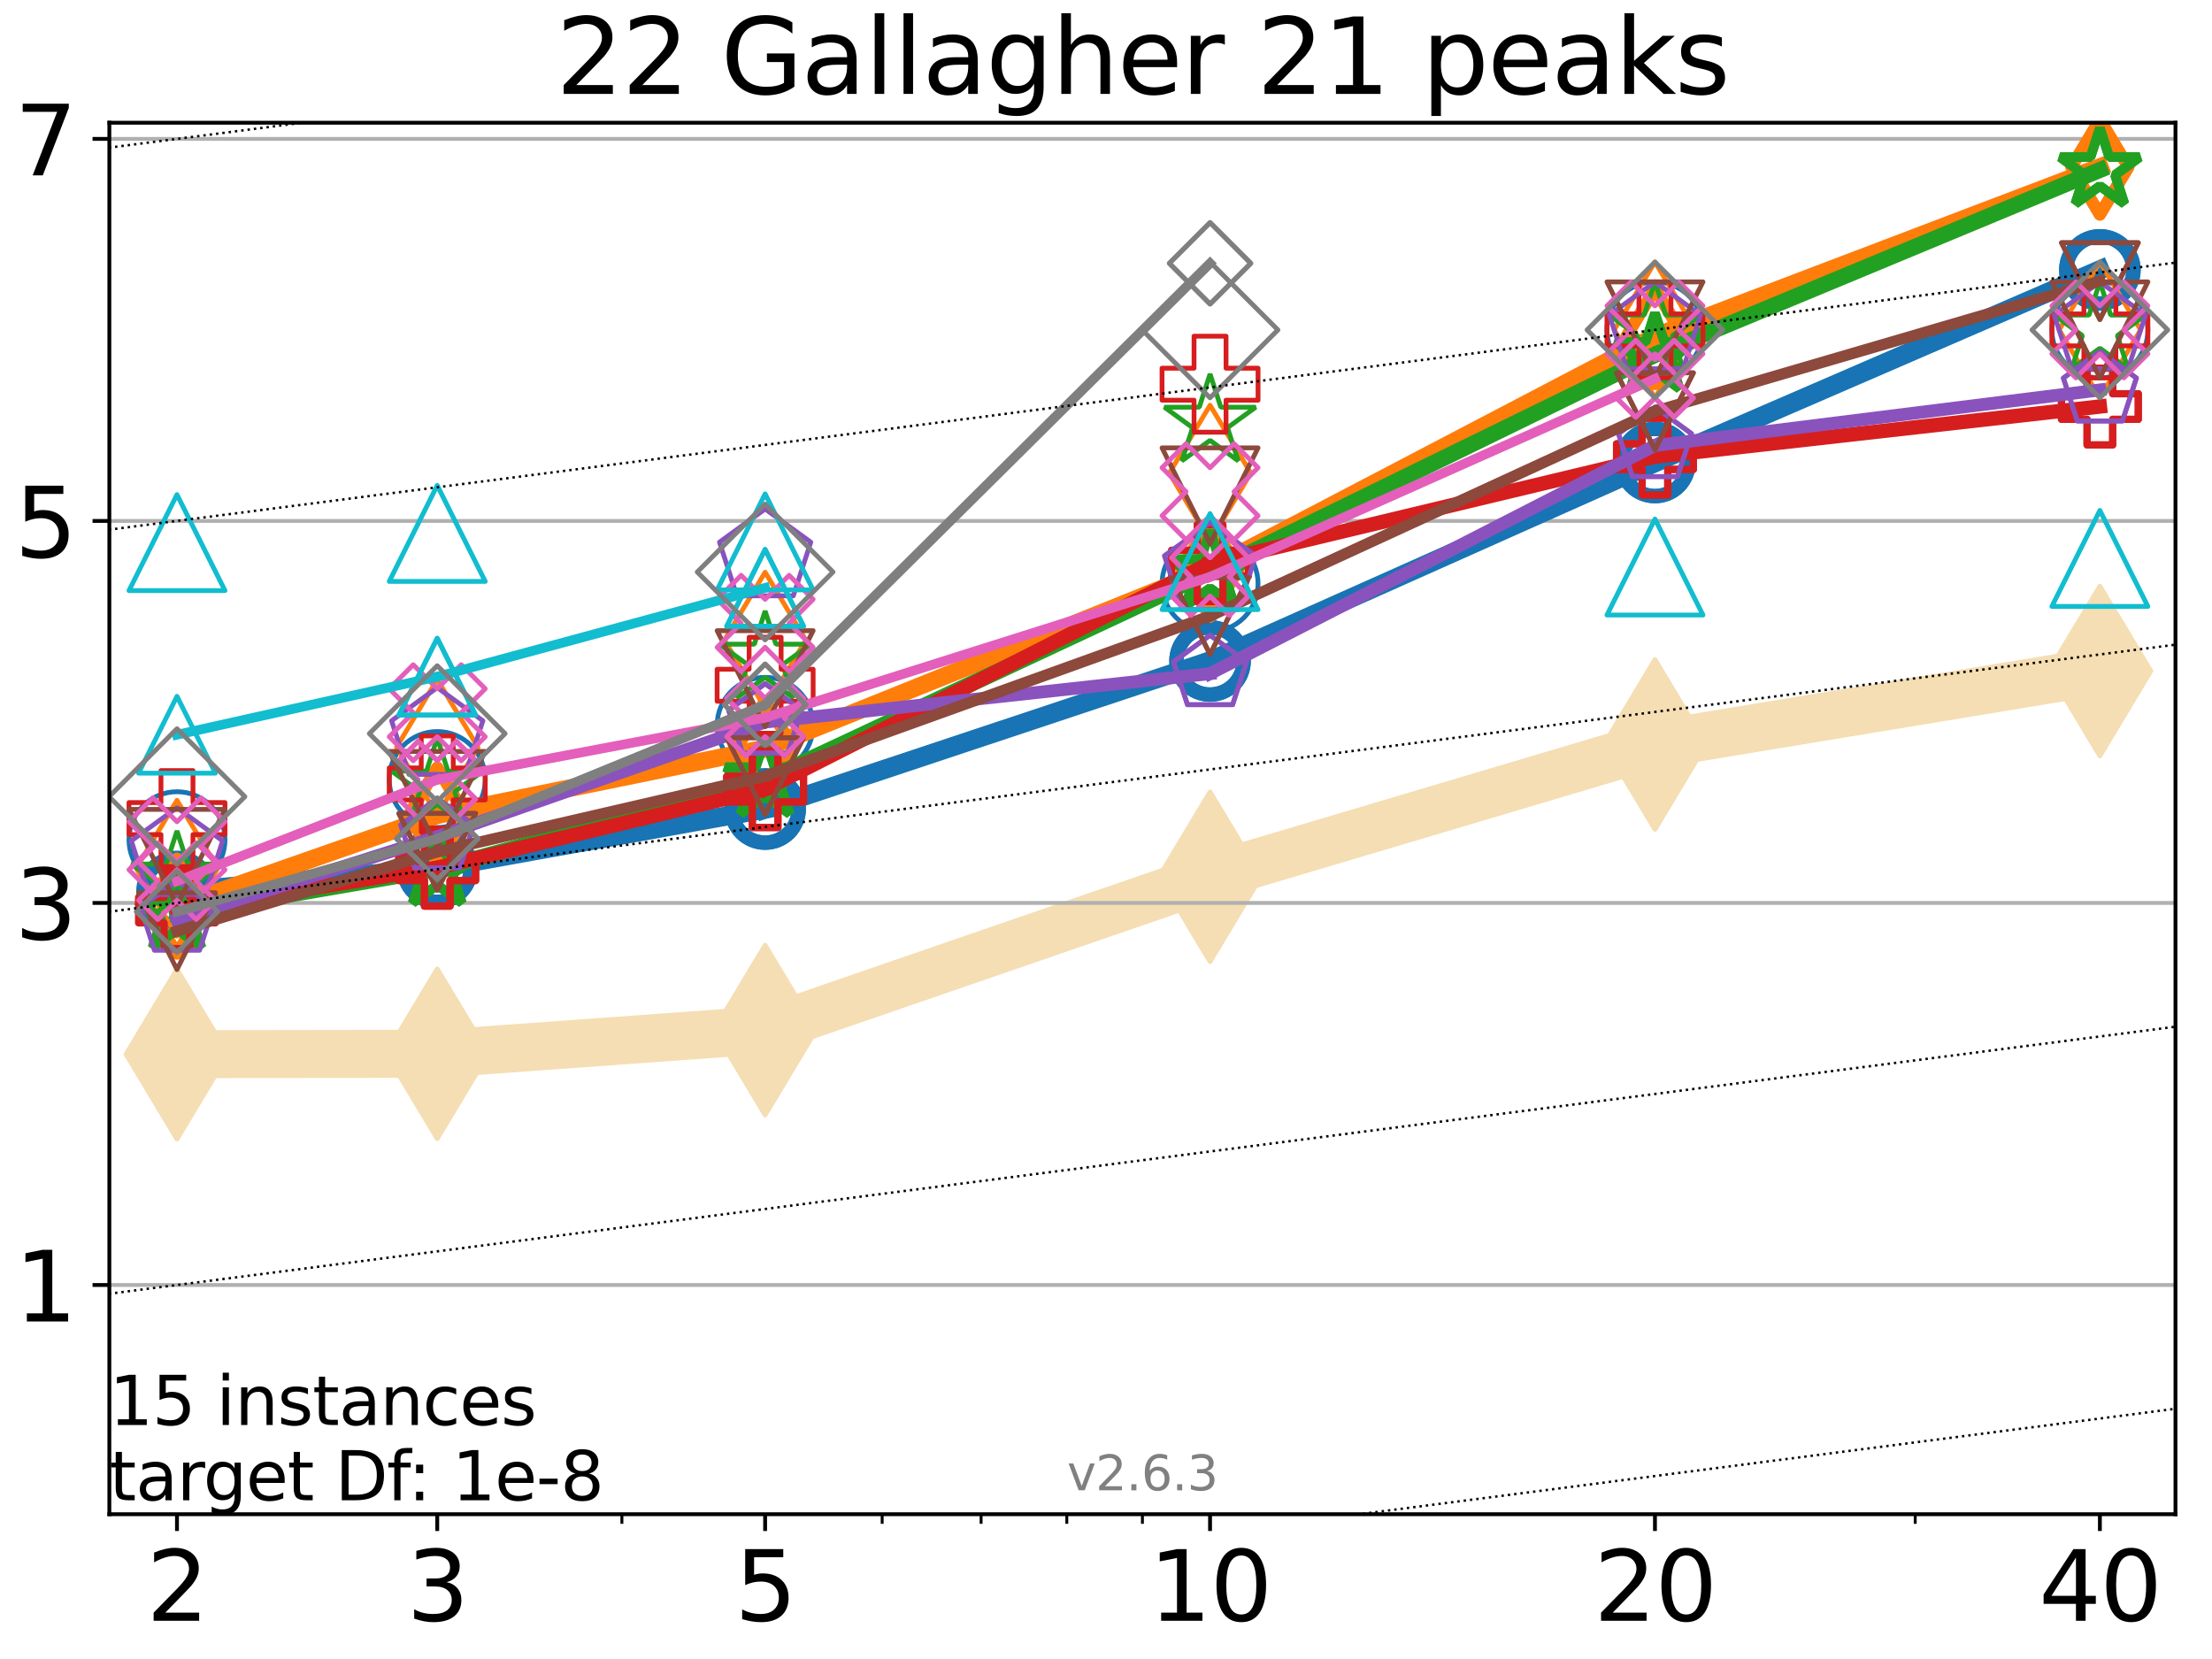 <?xml version="1.0" encoding="utf-8" standalone="no"?>
<!DOCTYPE svg PUBLIC "-//W3C//DTD SVG 1.1//EN"
  "http://www.w3.org/Graphics/SVG/1.1/DTD/svg11.dtd">
<svg xmlns:xlink="http://www.w3.org/1999/xlink" width="460.8pt" height="345.6pt" viewBox="0 0 460.8 345.6" xmlns="http://www.w3.org/2000/svg" version="1.1">
 <defs>
  <style type="text/css">*{stroke-linejoin: round; stroke-linecap: butt}</style>
 </defs>
 <g id="figure_1">
  <g id="patch_1">
   <path d="M 0 345.6 
L 460.8 345.6 
L 460.8 0 
L 0 0 
z
" style="fill: #ffffff"/>
  </g>
  <g id="axes_1">
   <g id="patch_2">
    <path d="M 22.78 315.44 
L 453.192 315.44 
L 453.192 25.56 
L 22.78 25.56 
z
" style="fill: #ffffff"/>
   </g>
   <g id="line2d_1">
    <path d="M 36.868 219.612 
L 91.085 219.523 
L 159.39 214.587 
L 252.074 182.647 
L 344.758 155.086 
L 437.443 139.791 
" clip-path="url(#pef01ba3b03)" style="fill: none; stroke: #f5deb3; stroke-width: 10; stroke-linecap: square"/>
    <defs>
     <path id="m0ca4083f74" d="M -0 17.678 
L 10.607 0 
L 0 -17.678 
L -10.607 -0 
z
" style="stroke: #f5deb3; stroke-linejoin: miter"/>
    </defs>
    <g clip-path="url(#pef01ba3b03)">
     <use xlink:href="#m0ca4083f74" x="36.868" y="219.612" style="fill: #f5deb3; stroke: #f5deb3; stroke-linejoin: miter"/>
     <use xlink:href="#m0ca4083f74" x="91.085" y="219.523" style="fill: #f5deb3; stroke: #f5deb3; stroke-linejoin: miter"/>
     <use xlink:href="#m0ca4083f74" x="159.39" y="214.587" style="fill: #f5deb3; stroke: #f5deb3; stroke-linejoin: miter"/>
     <use xlink:href="#m0ca4083f74" x="252.074" y="182.647" style="fill: #f5deb3; stroke: #f5deb3; stroke-linejoin: miter"/>
     <use xlink:href="#m0ca4083f74" x="344.758" y="155.086" style="fill: #f5deb3; stroke: #f5deb3; stroke-linejoin: miter"/>
     <use xlink:href="#m0ca4083f74" x="437.443" y="139.791" style="fill: #f5deb3; stroke: #f5deb3; stroke-linejoin: miter"/>
    </g>
   </g>
   <g id="matplotlib.axis_1">
    <g id="xtick_1">
     <g id="line2d_2">
      <defs>
       <path id="m4e145fc56b" d="M 0 0 
L 0 3.5 
" style="stroke: #000000; stroke-width: 0.8"/>
      </defs>
      <g>
       <use xlink:href="#m4e145fc56b" x="36.868" y="315.44" style="stroke: #000000; stroke-width: 0.8"/>
      </g>
     </g>
     <g id="text_1">
      <!-- 2 -->
      <g transform="translate(30.506 337.637) scale(0.2 -0.2)">
       <defs>
        <path id="DejaVuSans-32" d="M 1228 531 
L 3431 531 
L 3431 0 
L 469 0 
L 469 531 
Q 828 903 1448 1529 
Q 2069 2156 2228 2338 
Q 2531 2678 2651 2914 
Q 2772 3150 2772 3378 
Q 2772 3750 2511 3984 
Q 2250 4219 1831 4219 
Q 1534 4219 1204 4116 
Q 875 4013 500 3803 
L 500 4441 
Q 881 4594 1212 4672 
Q 1544 4750 1819 4750 
Q 2544 4750 2975 4387 
Q 3406 4025 3406 3419 
Q 3406 3131 3298 2873 
Q 3191 2616 2906 2266 
Q 2828 2175 2409 1742 
Q 1991 1309 1228 531 
z
" transform="scale(0.016)"/>
       </defs>
       <use xlink:href="#DejaVuSans-32"/>
      </g>
     </g>
    </g>
    <g id="xtick_2">
     <g id="line2d_3">
      <g>
       <use xlink:href="#m4e145fc56b" x="91.085" y="315.44" style="stroke: #000000; stroke-width: 0.8"/>
      </g>
     </g>
     <g id="text_2">
      <!-- 3 -->
      <g transform="translate(84.723 337.637) scale(0.2 -0.2)">
       <defs>
        <path id="DejaVuSans-33" d="M 2597 2516 
Q 3050 2419 3304 2112 
Q 3559 1806 3559 1356 
Q 3559 666 3084 287 
Q 2609 -91 1734 -91 
Q 1441 -91 1130 -33 
Q 819 25 488 141 
L 488 750 
Q 750 597 1062 519 
Q 1375 441 1716 441 
Q 2309 441 2620 675 
Q 2931 909 2931 1356 
Q 2931 1769 2642 2001 
Q 2353 2234 1838 2234 
L 1294 2234 
L 1294 2753 
L 1863 2753 
Q 2328 2753 2575 2939 
Q 2822 3125 2822 3475 
Q 2822 3834 2567 4026 
Q 2313 4219 1838 4219 
Q 1578 4219 1281 4162 
Q 984 4106 628 3988 
L 628 4550 
Q 988 4650 1302 4700 
Q 1616 4750 1894 4750 
Q 2613 4750 3031 4423 
Q 3450 4097 3450 3541 
Q 3450 3153 3228 2886 
Q 3006 2619 2597 2516 
z
" transform="scale(0.016)"/>
       </defs>
       <use xlink:href="#DejaVuSans-33"/>
      </g>
     </g>
    </g>
    <g id="xtick_3">
     <g id="line2d_4">
      <g>
       <use xlink:href="#m4e145fc56b" x="159.39" y="315.44" style="stroke: #000000; stroke-width: 0.8"/>
      </g>
     </g>
     <g id="text_3">
      <!-- 5 -->
      <g transform="translate(153.028 337.637) scale(0.2 -0.2)">
       <defs>
        <path id="DejaVuSans-35" d="M 691 4666 
L 3169 4666 
L 3169 4134 
L 1269 4134 
L 1269 2991 
Q 1406 3038 1543 3061 
Q 1681 3084 1819 3084 
Q 2600 3084 3056 2656 
Q 3513 2228 3513 1497 
Q 3513 744 3044 326 
Q 2575 -91 1722 -91 
Q 1428 -91 1123 -41 
Q 819 9 494 109 
L 494 744 
Q 775 591 1075 516 
Q 1375 441 1709 441 
Q 2250 441 2565 725 
Q 2881 1009 2881 1497 
Q 2881 1984 2565 2268 
Q 2250 2553 1709 2553 
Q 1456 2553 1204 2497 
Q 953 2441 691 2322 
L 691 4666 
z
" transform="scale(0.016)"/>
       </defs>
       <use xlink:href="#DejaVuSans-35"/>
      </g>
     </g>
    </g>
    <g id="xtick_4">
     <g id="line2d_5">
      <g>
       <use xlink:href="#m4e145fc56b" x="252.074" y="315.44" style="stroke: #000000; stroke-width: 0.8"/>
      </g>
     </g>
     <g id="text_4">
      <!-- 10 -->
      <g transform="translate(239.349 337.637) scale(0.2 -0.2)">
       <defs>
        <path id="DejaVuSans-31" d="M 794 531 
L 1825 531 
L 1825 4091 
L 703 3866 
L 703 4441 
L 1819 4666 
L 2450 4666 
L 2450 531 
L 3481 531 
L 3481 0 
L 794 0 
L 794 531 
z
" transform="scale(0.016)"/>
        <path id="DejaVuSans-30" d="M 2034 4250 
Q 1547 4250 1301 3770 
Q 1056 3291 1056 2328 
Q 1056 1369 1301 889 
Q 1547 409 2034 409 
Q 2525 409 2770 889 
Q 3016 1369 3016 2328 
Q 3016 3291 2770 3770 
Q 2525 4250 2034 4250 
z
M 2034 4750 
Q 2819 4750 3233 4129 
Q 3647 3509 3647 2328 
Q 3647 1150 3233 529 
Q 2819 -91 2034 -91 
Q 1250 -91 836 529 
Q 422 1150 422 2328 
Q 422 3509 836 4129 
Q 1250 4750 2034 4750 
z
" transform="scale(0.016)"/>
       </defs>
       <use xlink:href="#DejaVuSans-31"/>
       <use xlink:href="#DejaVuSans-30" x="63.623"/>
      </g>
     </g>
    </g>
    <g id="xtick_5">
     <g id="line2d_6">
      <g>
       <use xlink:href="#m4e145fc56b" x="344.758" y="315.44" style="stroke: #000000; stroke-width: 0.8"/>
      </g>
     </g>
     <g id="text_5">
      <!-- 20 -->
      <g transform="translate(332.033 337.637) scale(0.2 -0.2)">
       <use xlink:href="#DejaVuSans-32"/>
       <use xlink:href="#DejaVuSans-30" x="63.623"/>
      </g>
     </g>
    </g>
    <g id="xtick_6">
     <g id="line2d_7">
      <g>
       <use xlink:href="#m4e145fc56b" x="437.443" y="315.44" style="stroke: #000000; stroke-width: 0.8"/>
      </g>
     </g>
     <g id="text_6">
      <!-- 40 -->
      <g transform="translate(424.718 337.637) scale(0.2 -0.2)">
       <defs>
        <path id="DejaVuSans-34" d="M 2419 4116 
L 825 1625 
L 2419 1625 
L 2419 4116 
z
M 2253 4666 
L 3047 4666 
L 3047 1625 
L 3713 1625 
L 3713 1100 
L 3047 1100 
L 3047 0 
L 2419 0 
L 2419 1100 
L 313 1100 
L 313 1709 
L 2253 4666 
z
" transform="scale(0.016)"/>
       </defs>
       <use xlink:href="#DejaVuSans-34"/>
       <use xlink:href="#DejaVuSans-30" x="63.623"/>
      </g>
     </g>
    </g>
    <g id="xtick_7">
     <g id="line2d_8">
      <defs>
       <path id="m4ab78025f1" d="M 0 0 
L 0 2 
" style="stroke: #000000; stroke-width: 0.6"/>
      </defs>
      <g>
       <use xlink:href="#m4ab78025f1" x="129.552" y="315.44" style="stroke: #000000; stroke-width: 0.6"/>
      </g>
     </g>
    </g>
    <g id="xtick_8">
     <g id="line2d_9">
      <g>
       <use xlink:href="#m4ab78025f1" x="183.769" y="315.44" style="stroke: #000000; stroke-width: 0.6"/>
      </g>
     </g>
    </g>
    <g id="xtick_9">
     <g id="line2d_10">
      <g>
       <use xlink:href="#m4ab78025f1" x="204.381" y="315.44" style="stroke: #000000; stroke-width: 0.6"/>
      </g>
     </g>
    </g>
    <g id="xtick_10">
     <g id="line2d_11">
      <g>
       <use xlink:href="#m4ab78025f1" x="222.237" y="315.44" style="stroke: #000000; stroke-width: 0.6"/>
      </g>
     </g>
    </g>
    <g id="xtick_11">
     <g id="line2d_12">
      <g>
       <use xlink:href="#m4ab78025f1" x="237.986" y="315.44" style="stroke: #000000; stroke-width: 0.6"/>
      </g>
     </g>
    </g>
    <g id="xtick_12">
     <g id="line2d_13">
      <g>
       <use xlink:href="#m4ab78025f1" x="398.975" y="315.44" style="stroke: #000000; stroke-width: 0.6"/>
      </g>
     </g>
    </g>
   </g>
   <g id="matplotlib.axis_2">
    <g id="ytick_1">
     <g id="line2d_14">
      <path d="M 22.78 267.689 
L 453.192 267.689 
" clip-path="url(#pef01ba3b03)" style="fill: none; stroke: #b0b0b0; stroke-width: 0.8; stroke-linecap: square"/>
     </g>
     <g id="line2d_15">
      <defs>
       <path id="m9ffd65bb61" d="M 0 0 
L -3.5 0 
" style="stroke: #000000; stroke-width: 0.8"/>
      </defs>
      <g>
       <use xlink:href="#m9ffd65bb61" x="22.78" y="267.689" style="stroke: #000000; stroke-width: 0.8"/>
      </g>
     </g>
     <g id="text_7">
      <!-- 1 -->
      <g transform="translate(3.055 275.287) scale(0.2 -0.2)">
       <use xlink:href="#DejaVuSans-31"/>
      </g>
     </g>
    </g>
    <g id="ytick_2">
     <g id="line2d_16">
      <path d="M 22.78 188.103 
L 453.192 188.103 
" clip-path="url(#pef01ba3b03)" style="fill: none; stroke: #b0b0b0; stroke-width: 0.8; stroke-linecap: square"/>
     </g>
     <g id="line2d_17">
      <g>
       <use xlink:href="#m9ffd65bb61" x="22.78" y="188.103" style="stroke: #000000; stroke-width: 0.8"/>
      </g>
     </g>
     <g id="text_8">
      <!-- 3 -->
      <g transform="translate(3.055 195.702) scale(0.2 -0.2)">
       <use xlink:href="#DejaVuSans-33"/>
      </g>
     </g>
    </g>
    <g id="ytick_3">
     <g id="line2d_18">
      <path d="M 22.78 108.518 
L 453.192 108.518 
" clip-path="url(#pef01ba3b03)" style="fill: none; stroke: #b0b0b0; stroke-width: 0.8; stroke-linecap: square"/>
     </g>
     <g id="line2d_19">
      <g>
       <use xlink:href="#m9ffd65bb61" x="22.78" y="108.518" style="stroke: #000000; stroke-width: 0.8"/>
      </g>
     </g>
     <g id="text_9">
      <!-- 5 -->
      <g transform="translate(3.055 116.116) scale(0.2 -0.2)">
       <use xlink:href="#DejaVuSans-35"/>
      </g>
     </g>
    </g>
    <g id="ytick_4">
     <g id="line2d_20">
      <path d="M 22.78 28.933 
L 453.192 28.933 
" clip-path="url(#pef01ba3b03)" style="fill: none; stroke: #b0b0b0; stroke-width: 0.8; stroke-linecap: square"/>
     </g>
     <g id="line2d_21">
      <g>
       <use xlink:href="#m9ffd65bb61" x="22.78" y="28.933" style="stroke: #000000; stroke-width: 0.8"/>
      </g>
     </g>
     <g id="text_10">
      <!-- 7 -->
      <g transform="translate(3.055 36.531) scale(0.2 -0.2)">
       <defs>
        <path id="DejaVuSans-37" d="M 525 4666 
L 3525 4666 
L 3525 4397 
L 1831 0 
L 1172 0 
L 2766 4134 
L 525 4134 
L 525 4666 
z
" transform="scale(0.016)"/>
       </defs>
       <use xlink:href="#DejaVuSans-37"/>
      </g>
     </g>
    </g>
   </g>
   <g id="line2d_22">
    <path d="M 36.868 185.708 
L 91.085 180.874 
" clip-path="url(#pef01ba3b03)" style="fill: none; stroke: #1874b4; stroke-width: 4; stroke-linecap: square"/>
    <defs>
     <path id="m7f70e4d340" d="M 0 7 
C 1.856 7 3.637 6.262 4.95 4.95 
C 6.262 3.637 7 1.856 7 0 
C 7 -1.856 6.262 -3.637 4.95 -4.95 
C 3.637 -6.262 1.856 -7 0 -7 
C -1.856 -7 -3.637 -6.262 -4.95 -4.95 
C -6.262 -3.637 -7 -1.856 -7 0 
C -7 1.856 -6.262 3.637 -4.95 4.95 
C -3.637 6.262 -1.856 7 0 7 
z
" style="stroke: #1874b4; stroke-width: 3"/>
    </defs>
    <g clip-path="url(#pef01ba3b03)">
     <use xlink:href="#m7f70e4d340" x="36.868" y="185.708" style="fill-opacity: 0; stroke: #1874b4; stroke-width: 3"/>
     <use xlink:href="#m7f70e4d340" x="91.085" y="180.874" style="fill-opacity: 0; stroke: #1874b4; stroke-width: 3"/>
    </g>
   </g>
   <g id="line2d_23">
    <path d="M 91.085 180.874 
L 159.39 168.54 
" clip-path="url(#pef01ba3b03)" style="fill: none; stroke: #1874b4; stroke-width: 4; stroke-linecap: square"/>
    <g clip-path="url(#pef01ba3b03)">
     <use xlink:href="#m7f70e4d340" x="91.085" y="180.874" style="fill-opacity: 0; stroke: #1874b4; stroke-width: 3"/>
     <use xlink:href="#m7f70e4d340" x="159.39" y="168.54" style="fill-opacity: 0; stroke: #1874b4; stroke-width: 3"/>
    </g>
   </g>
   <g id="line2d_24">
    <path d="M 159.39 168.54 
L 252.074 137.692 
" clip-path="url(#pef01ba3b03)" style="fill: none; stroke: #1874b4; stroke-width: 4; stroke-linecap: square"/>
    <g clip-path="url(#pef01ba3b03)">
     <use xlink:href="#m7f70e4d340" x="159.39" y="168.54" style="fill-opacity: 0; stroke: #1874b4; stroke-width: 3"/>
     <use xlink:href="#m7f70e4d340" x="252.074" y="137.692" style="fill-opacity: 0; stroke: #1874b4; stroke-width: 3"/>
    </g>
   </g>
   <g id="line2d_25">
    <path d="M 252.074 137.692 
L 344.758 96.347 
" clip-path="url(#pef01ba3b03)" style="fill: none; stroke: #1874b4; stroke-width: 4; stroke-linecap: square"/>
    <g clip-path="url(#pef01ba3b03)">
     <use xlink:href="#m7f70e4d340" x="252.074" y="137.692" style="fill-opacity: 0; stroke: #1874b4; stroke-width: 3"/>
     <use xlink:href="#m7f70e4d340" x="344.758" y="96.347" style="fill-opacity: 0; stroke: #1874b4; stroke-width: 3"/>
    </g>
   </g>
   <g id="line2d_26">
    <path d="M 344.758 96.347 
L 437.443 56.225 
" clip-path="url(#pef01ba3b03)" style="fill: none; stroke: #1874b4; stroke-width: 4; stroke-linecap: square"/>
    <g clip-path="url(#pef01ba3b03)">
     <use xlink:href="#m7f70e4d340" x="344.758" y="96.347" style="fill-opacity: 0; stroke: #1874b4; stroke-width: 3"/>
     <use xlink:href="#m7f70e4d340" x="437.443" y="56.225" style="fill-opacity: 0; stroke: #1874b4; stroke-width: 3"/>
    </g>
   </g>
   <g id="line2d_27">
    <path d="M 437.443 56.225 
" clip-path="url(#pef01ba3b03)" style="fill: none; stroke: #1874b4; stroke-width: 4; stroke-linecap: square"/>
    <g clip-path="url(#pef01ba3b03)">
     <use xlink:href="#m7f70e4d340" x="437.443" y="56.225" style="fill-opacity: 0; stroke: #1874b4; stroke-width: 3"/>
    </g>
   </g>
   <g id="line2d_28"/>
   <g id="line2d_29">
    <defs>
     <path id="m459b3a7661" d="M 0 10 
C 2.652 10 5.196 8.946 7.071 7.071 
C 8.946 5.196 10 2.652 10 0 
C 10 -2.652 8.946 -5.196 7.071 -7.071 
C 5.196 -8.946 2.652 -10 0 -10 
C -2.652 -10 -5.196 -8.946 -7.071 -7.071 
C -8.946 -5.196 -10 -2.652 -10 0 
C -10 2.652 -8.946 5.196 -7.071 7.071 
C -5.196 8.946 -2.652 10 0 10 
z
" style="stroke: #1874b4"/>
    </defs>
    <g clip-path="url(#pef01ba3b03)">
     <use xlink:href="#m459b3a7661" x="36.868" y="174.931" style="fill-opacity: 0; stroke: #1874b4"/>
     <use xlink:href="#m459b3a7661" x="91.085" y="162.39" style="fill-opacity: 0; stroke: #1874b4"/>
     <use xlink:href="#m459b3a7661" x="159.39" y="151.103" style="fill-opacity: 0; stroke: #1874b4"/>
     <use xlink:href="#m459b3a7661" x="252.074" y="121.589" style="fill-opacity: 0; stroke: #1874b4"/>
     <use xlink:href="#m459b3a7661" x="344.758" y="68.725" style="fill-opacity: 0; stroke: #1874b4"/>
     <use xlink:href="#m459b3a7661" x="437.443" y="68.725" style="fill-opacity: 0; stroke: #1874b4"/>
    </g>
   </g>
   <g id="line2d_30">
    <path d="M 36.868 188.768 
L 91.085 169.807 
" clip-path="url(#pef01ba3b03)" style="fill: none; stroke: #ff7d0b; stroke-width: 3.667; stroke-linecap: square"/>
    <defs>
     <path id="mcac12bf462" d="M -0 9.899 
L 5.94 0 
L 0 -9.899 
L -5.94 -0 
z
" style="stroke: #ff7d0b; stroke-width: 2.5; stroke-linejoin: miter"/>
    </defs>
    <g clip-path="url(#pef01ba3b03)">
     <use xlink:href="#mcac12bf462" x="36.868" y="188.768" style="fill-opacity: 0; stroke: #ff7d0b; stroke-width: 2.5; stroke-linejoin: miter"/>
     <use xlink:href="#mcac12bf462" x="91.085" y="169.807" style="fill-opacity: 0; stroke: #ff7d0b; stroke-width: 2.5; stroke-linejoin: miter"/>
    </g>
   </g>
   <g id="line2d_31">
    <path d="M 91.085 169.807 
L 159.39 155.885 
" clip-path="url(#pef01ba3b03)" style="fill: none; stroke: #ff7d0b; stroke-width: 3.667; stroke-linecap: square"/>
    <g clip-path="url(#pef01ba3b03)">
     <use xlink:href="#mcac12bf462" x="91.085" y="169.807" style="fill-opacity: 0; stroke: #ff7d0b; stroke-width: 2.5; stroke-linejoin: miter"/>
     <use xlink:href="#mcac12bf462" x="159.39" y="155.885" style="fill-opacity: 0; stroke: #ff7d0b; stroke-width: 2.5; stroke-linejoin: miter"/>
    </g>
   </g>
   <g id="line2d_32">
    <path d="M 159.39 155.885 
L 252.074 118.568 
" clip-path="url(#pef01ba3b03)" style="fill: none; stroke: #ff7d0b; stroke-width: 3.667; stroke-linecap: square"/>
    <g clip-path="url(#pef01ba3b03)">
     <use xlink:href="#mcac12bf462" x="159.39" y="155.885" style="fill-opacity: 0; stroke: #ff7d0b; stroke-width: 2.5; stroke-linejoin: miter"/>
     <use xlink:href="#mcac12bf462" x="252.074" y="118.568" style="fill-opacity: 0; stroke: #ff7d0b; stroke-width: 2.5; stroke-linejoin: miter"/>
    </g>
   </g>
   <g id="line2d_33">
    <path d="M 252.074 118.568 
L 344.758 70.074 
" clip-path="url(#pef01ba3b03)" style="fill: none; stroke: #ff7d0b; stroke-width: 3.667; stroke-linecap: square"/>
    <g clip-path="url(#pef01ba3b03)">
     <use xlink:href="#mcac12bf462" x="252.074" y="118.568" style="fill-opacity: 0; stroke: #ff7d0b; stroke-width: 2.5; stroke-linejoin: miter"/>
     <use xlink:href="#mcac12bf462" x="344.758" y="70.074" style="fill-opacity: 0; stroke: #ff7d0b; stroke-width: 2.5; stroke-linejoin: miter"/>
    </g>
   </g>
   <g id="line2d_34">
    <path d="M 344.758 70.074 
L 437.443 34.801 
" clip-path="url(#pef01ba3b03)" style="fill: none; stroke: #ff7d0b; stroke-width: 3.667; stroke-linecap: square"/>
    <g clip-path="url(#pef01ba3b03)">
     <use xlink:href="#mcac12bf462" x="344.758" y="70.074" style="fill-opacity: 0; stroke: #ff7d0b; stroke-width: 2.5; stroke-linejoin: miter"/>
     <use xlink:href="#mcac12bf462" x="437.443" y="34.801" style="fill-opacity: 0; stroke: #ff7d0b; stroke-width: 2.5; stroke-linejoin: miter"/>
    </g>
   </g>
   <g id="line2d_35">
    <path d="M 437.443 34.801 
" clip-path="url(#pef01ba3b03)" style="fill: none; stroke: #ff7d0b; stroke-width: 3.667; stroke-linecap: square"/>
    <g clip-path="url(#pef01ba3b03)">
     <use xlink:href="#mcac12bf462" x="437.443" y="34.801" style="fill-opacity: 0; stroke: #ff7d0b; stroke-width: 2.5; stroke-linejoin: miter"/>
    </g>
   </g>
   <g id="line2d_36"/>
   <g id="line2d_37">
    <defs>
     <path id="me6d0c77e41" d="M -0 14.142 
L 8.485 0 
L -0 -14.142 
L -8.485 -0 
z
" style="stroke: #ff7d0b; stroke-linejoin: miter"/>
    </defs>
    <g clip-path="url(#pef01ba3b03)">
     <use xlink:href="#me6d0c77e41" x="36.868" y="180.867" style="fill-opacity: 0; stroke: #ff7d0b; stroke-linejoin: miter"/>
     <use xlink:href="#me6d0c77e41" x="91.085" y="155.671" style="fill-opacity: 0; stroke: #ff7d0b; stroke-linejoin: miter"/>
     <use xlink:href="#me6d0c77e41" x="159.39" y="133.349" style="fill-opacity: 0; stroke: #ff7d0b; stroke-linejoin: miter"/>
     <use xlink:href="#me6d0c77e41" x="252.074" y="98.561" style="fill-opacity: 0; stroke: #ff7d0b; stroke-linejoin: miter"/>
     <use xlink:href="#me6d0c77e41" x="344.758" y="68.725" style="fill-opacity: 0; stroke: #ff7d0b; stroke-linejoin: miter"/>
     <use xlink:href="#me6d0c77e41" x="437.443" y="68.725" style="fill-opacity: 0; stroke: #ff7d0b; stroke-linejoin: miter"/>
    </g>
   </g>
   <g id="line2d_38">
    <path d="M 36.868 190.361 
L 91.085 181.043 
" clip-path="url(#pef01ba3b03)" style="fill: none; stroke: #22a022; stroke-width: 3.333; stroke-linecap: square"/>
    <defs>
     <path id="md8d7b3d352" d="M 0 -8.7 
L -1.953 -2.688 
L -8.274 -2.688 
L -3.16 1.027 
L -5.114 7.038 
L -0 3.323 
L 5.114 7.038 
L 3.16 1.027 
L 8.274 -2.688 
L 1.953 -2.688 
z
" style="stroke: #22a022; stroke-width: 2; stroke-linejoin: bevel"/>
    </defs>
    <g clip-path="url(#pef01ba3b03)">
     <use xlink:href="#md8d7b3d352" x="36.868" y="190.361" style="fill-opacity: 0; stroke: #22a022; stroke-width: 2; stroke-linejoin: bevel"/>
     <use xlink:href="#md8d7b3d352" x="91.085" y="181.043" style="fill-opacity: 0; stroke: #22a022; stroke-width: 2; stroke-linejoin: bevel"/>
    </g>
   </g>
   <g id="line2d_39">
    <path d="M 91.085 181.043 
L 159.39 162.517 
" clip-path="url(#pef01ba3b03)" style="fill: none; stroke: #22a022; stroke-width: 3.333; stroke-linecap: square"/>
    <g clip-path="url(#pef01ba3b03)">
     <use xlink:href="#md8d7b3d352" x="91.085" y="181.043" style="fill-opacity: 0; stroke: #22a022; stroke-width: 2; stroke-linejoin: bevel"/>
     <use xlink:href="#md8d7b3d352" x="159.39" y="162.517" style="fill-opacity: 0; stroke: #22a022; stroke-width: 2; stroke-linejoin: bevel"/>
    </g>
   </g>
   <g id="line2d_40">
    <path d="M 159.39 162.517 
L 252.074 119.197 
" clip-path="url(#pef01ba3b03)" style="fill: none; stroke: #22a022; stroke-width: 3.333; stroke-linecap: square"/>
    <g clip-path="url(#pef01ba3b03)">
     <use xlink:href="#md8d7b3d352" x="159.39" y="162.517" style="fill-opacity: 0; stroke: #22a022; stroke-width: 2; stroke-linejoin: bevel"/>
     <use xlink:href="#md8d7b3d352" x="252.074" y="119.197" style="fill-opacity: 0; stroke: #22a022; stroke-width: 2; stroke-linejoin: bevel"/>
    </g>
   </g>
   <g id="line2d_41">
    <path d="M 252.074 119.197 
L 344.758 73.922 
" clip-path="url(#pef01ba3b03)" style="fill: none; stroke: #22a022; stroke-width: 3.333; stroke-linecap: square"/>
    <g clip-path="url(#pef01ba3b03)">
     <use xlink:href="#md8d7b3d352" x="252.074" y="119.197" style="fill-opacity: 0; stroke: #22a022; stroke-width: 2; stroke-linejoin: bevel"/>
     <use xlink:href="#md8d7b3d352" x="344.758" y="73.922" style="fill-opacity: 0; stroke: #22a022; stroke-width: 2; stroke-linejoin: bevel"/>
    </g>
   </g>
   <g id="line2d_42">
    <path d="M 344.758 73.922 
L 437.443 35.415 
" clip-path="url(#pef01ba3b03)" style="fill: none; stroke: #22a022; stroke-width: 3.333; stroke-linecap: square"/>
    <g clip-path="url(#pef01ba3b03)">
     <use xlink:href="#md8d7b3d352" x="344.758" y="73.922" style="fill-opacity: 0; stroke: #22a022; stroke-width: 2; stroke-linejoin: bevel"/>
     <use xlink:href="#md8d7b3d352" x="437.443" y="35.415" style="fill-opacity: 0; stroke: #22a022; stroke-width: 2; stroke-linejoin: bevel"/>
    </g>
   </g>
   <g id="line2d_43">
    <path d="M 437.443 35.415 
" clip-path="url(#pef01ba3b03)" style="fill: none; stroke: #22a022; stroke-width: 3.333; stroke-linecap: square"/>
    <g clip-path="url(#pef01ba3b03)">
     <use xlink:href="#md8d7b3d352" x="437.443" y="35.415" style="fill-opacity: 0; stroke: #22a022; stroke-width: 2; stroke-linejoin: bevel"/>
    </g>
   </g>
   <g id="line2d_44"/>
   <g id="line2d_45">
    <defs>
     <path id="ma555a1b3b1" d="M 0 -10 
L -2.245 -3.09 
L -9.511 -3.09 
L -3.633 1.18 
L -5.878 8.09 
L -0 3.82 
L 5.878 8.09 
L 3.633 1.18 
L 9.511 -3.09 
L 2.245 -3.09 
z
" style="stroke: #22a022; stroke-linejoin: bevel"/>
    </defs>
    <g clip-path="url(#pef01ba3b03)">
     <use xlink:href="#ma555a1b3b1" x="36.868" y="183.097" style="fill-opacity: 0; stroke: #22a022; stroke-linejoin: bevel"/>
     <use xlink:href="#ma555a1b3b1" x="91.085" y="163.728" style="fill-opacity: 0; stroke: #22a022; stroke-linejoin: bevel"/>
     <use xlink:href="#ma555a1b3b1" x="159.39" y="137.287" style="fill-opacity: 0; stroke: #22a022; stroke-linejoin: bevel"/>
     <use xlink:href="#ma555a1b3b1" x="252.074" y="87.916" style="fill-opacity: 0; stroke: #22a022; stroke-linejoin: bevel"/>
     <use xlink:href="#ma555a1b3b1" x="344.758" y="68.725" style="fill-opacity: 0; stroke: #22a022; stroke-linejoin: bevel"/>
     <use xlink:href="#ma555a1b3b1" x="437.443" y="68.725" style="fill-opacity: 0; stroke: #22a022; stroke-linejoin: bevel"/>
    </g>
   </g>
   <g id="line2d_46">
    <path d="M 36.868 189.592 
L 91.085 180.77 
" clip-path="url(#pef01ba3b03)" style="fill: none; stroke: #d61e1f; stroke-width: 3; stroke-linecap: square"/>
    <defs>
     <path id="m0b4abfd419" d="M -2.667 8 
L 2.667 8 
L 2.667 2.667 
L 8 2.667 
L 8 -2.667 
L 2.667 -2.667 
L 2.667 -8 
L -2.667 -8 
L -2.667 -2.667 
L -8 -2.667 
L -8 2.667 
L -2.667 2.667 
z
" style="stroke: #d61e1f; stroke-width: 1.5; stroke-linejoin: miter"/>
    </defs>
    <g clip-path="url(#pef01ba3b03)">
     <use xlink:href="#m0b4abfd419" x="36.868" y="189.592" style="fill-opacity: 0; stroke: #d61e1f; stroke-width: 1.5; stroke-linejoin: miter"/>
     <use xlink:href="#m0b4abfd419" x="91.085" y="180.77" style="fill-opacity: 0; stroke: #d61e1f; stroke-width: 1.5; stroke-linejoin: miter"/>
    </g>
   </g>
   <g id="line2d_47">
    <path d="M 91.085 180.77 
L 159.39 164.392 
" clip-path="url(#pef01ba3b03)" style="fill: none; stroke: #d61e1f; stroke-width: 3; stroke-linecap: square"/>
    <g clip-path="url(#pef01ba3b03)">
     <use xlink:href="#m0b4abfd419" x="91.085" y="180.77" style="fill-opacity: 0; stroke: #d61e1f; stroke-width: 1.5; stroke-linejoin: miter"/>
     <use xlink:href="#m0b4abfd419" x="159.39" y="164.392" style="fill-opacity: 0; stroke: #d61e1f; stroke-width: 1.5; stroke-linejoin: miter"/>
    </g>
   </g>
   <g id="line2d_48">
    <path d="M 159.39 164.392 
L 252.074 117.304 
" clip-path="url(#pef01ba3b03)" style="fill: none; stroke: #d61e1f; stroke-width: 3; stroke-linecap: square"/>
    <g clip-path="url(#pef01ba3b03)">
     <use xlink:href="#m0b4abfd419" x="159.39" y="164.392" style="fill-opacity: 0; stroke: #d61e1f; stroke-width: 1.5; stroke-linejoin: miter"/>
     <use xlink:href="#m0b4abfd419" x="252.074" y="117.304" style="fill-opacity: 0; stroke: #d61e1f; stroke-width: 1.5; stroke-linejoin: miter"/>
    </g>
   </g>
   <g id="line2d_49">
    <path d="M 252.074 117.304 
L 344.758 95.123 
" clip-path="url(#pef01ba3b03)" style="fill: none; stroke: #d61e1f; stroke-width: 3; stroke-linecap: square"/>
    <g clip-path="url(#pef01ba3b03)">
     <use xlink:href="#m0b4abfd419" x="252.074" y="117.304" style="fill-opacity: 0; stroke: #d61e1f; stroke-width: 1.5; stroke-linejoin: miter"/>
     <use xlink:href="#m0b4abfd419" x="344.758" y="95.123" style="fill-opacity: 0; stroke: #d61e1f; stroke-width: 1.5; stroke-linejoin: miter"/>
    </g>
   </g>
   <g id="line2d_50">
    <path d="M 344.758 95.123 
L 437.443 84.685 
" clip-path="url(#pef01ba3b03)" style="fill: none; stroke: #d61e1f; stroke-width: 3; stroke-linecap: square"/>
    <g clip-path="url(#pef01ba3b03)">
     <use xlink:href="#m0b4abfd419" x="344.758" y="95.123" style="fill-opacity: 0; stroke: #d61e1f; stroke-width: 1.5; stroke-linejoin: miter"/>
     <use xlink:href="#m0b4abfd419" x="437.443" y="84.685" style="fill-opacity: 0; stroke: #d61e1f; stroke-width: 1.5; stroke-linejoin: miter"/>
    </g>
   </g>
   <g id="line2d_51">
    <path d="M 437.443 84.685 
" clip-path="url(#pef01ba3b03)" style="fill: none; stroke: #d61e1f; stroke-width: 3; stroke-linecap: square"/>
    <g clip-path="url(#pef01ba3b03)">
     <use xlink:href="#m0b4abfd419" x="437.443" y="84.685" style="fill-opacity: 0; stroke: #d61e1f; stroke-width: 1.5; stroke-linejoin: miter"/>
    </g>
   </g>
   <g id="line2d_52"/>
   <g id="line2d_53">
    <defs>
     <path id="m20ec64ec41" d="M -3.333 10 
L 3.333 10 
L 3.333 3.333 
L 10 3.333 
L 10 -3.333 
L 3.333 -3.333 
L 3.333 -10 
L -3.333 -10 
L -3.333 -3.333 
L -10 -3.333 
L -10 3.333 
L -3.333 3.333 
z
" style="stroke: #d61e1f; stroke-linejoin: miter"/>
    </defs>
    <g clip-path="url(#pef01ba3b03)">
     <use xlink:href="#m20ec64ec41" x="36.868" y="170.524" style="fill-opacity: 0; stroke: #d61e1f; stroke-linejoin: miter"/>
     <use xlink:href="#m20ec64ec41" x="91.085" y="163.304" style="fill-opacity: 0; stroke: #d61e1f; stroke-linejoin: miter"/>
     <use xlink:href="#m20ec64ec41" x="159.39" y="142.747" style="fill-opacity: 0; stroke: #d61e1f; stroke-linejoin: miter"/>
     <use xlink:href="#m20ec64ec41" x="252.074" y="80.033" style="fill-opacity: 0; stroke: #d61e1f; stroke-linejoin: miter"/>
     <use xlink:href="#m20ec64ec41" x="344.758" y="68.725" style="fill-opacity: 0; stroke: #d61e1f; stroke-linejoin: miter"/>
     <use xlink:href="#m20ec64ec41" x="437.443" y="68.725" style="fill-opacity: 0; stroke: #d61e1f; stroke-linejoin: miter"/>
    </g>
   </g>
   <g id="line2d_54">
    <path d="M 36.868 191.496 
L 91.085 174.308 
" clip-path="url(#pef01ba3b03)" style="fill: none; stroke: #8a52bd; stroke-width: 2.667; stroke-linecap: square"/>
    <defs>
     <path id="mc5cd69a8c7" d="M 0 -8 
L -7.608 -2.472 
L -4.702 6.472 
L 4.702 6.472 
L 7.608 -2.472 
z
" style="stroke: #8a52bd; stroke-linejoin: miter"/>
    </defs>
    <g clip-path="url(#pef01ba3b03)">
     <use xlink:href="#mc5cd69a8c7" x="36.868" y="191.496" style="fill-opacity: 0; stroke: #8a52bd; stroke-linejoin: miter"/>
     <use xlink:href="#mc5cd69a8c7" x="91.085" y="174.308" style="fill-opacity: 0; stroke: #8a52bd; stroke-linejoin: miter"/>
    </g>
   </g>
   <g id="line2d_55">
    <path d="M 91.085 174.308 
L 159.39 150.422 
" clip-path="url(#pef01ba3b03)" style="fill: none; stroke: #8a52bd; stroke-width: 2.667; stroke-linecap: square"/>
    <g clip-path="url(#pef01ba3b03)">
     <use xlink:href="#mc5cd69a8c7" x="91.085" y="174.308" style="fill-opacity: 0; stroke: #8a52bd; stroke-linejoin: miter"/>
     <use xlink:href="#mc5cd69a8c7" x="159.39" y="150.422" style="fill-opacity: 0; stroke: #8a52bd; stroke-linejoin: miter"/>
    </g>
   </g>
   <g id="line2d_56">
    <path d="M 159.39 150.422 
L 252.074 140.329 
" clip-path="url(#pef01ba3b03)" style="fill: none; stroke: #8a52bd; stroke-width: 2.667; stroke-linecap: square"/>
    <g clip-path="url(#pef01ba3b03)">
     <use xlink:href="#mc5cd69a8c7" x="159.39" y="150.422" style="fill-opacity: 0; stroke: #8a52bd; stroke-linejoin: miter"/>
     <use xlink:href="#mc5cd69a8c7" x="252.074" y="140.329" style="fill-opacity: 0; stroke: #8a52bd; stroke-linejoin: miter"/>
    </g>
   </g>
   <g id="line2d_57">
    <path d="M 252.074 140.329 
L 344.758 92.807 
" clip-path="url(#pef01ba3b03)" style="fill: none; stroke: #8a52bd; stroke-width: 2.667; stroke-linecap: square"/>
    <g clip-path="url(#pef01ba3b03)">
     <use xlink:href="#mc5cd69a8c7" x="252.074" y="140.329" style="fill-opacity: 0; stroke: #8a52bd; stroke-linejoin: miter"/>
     <use xlink:href="#mc5cd69a8c7" x="344.758" y="92.807" style="fill-opacity: 0; stroke: #8a52bd; stroke-linejoin: miter"/>
    </g>
   </g>
   <g id="line2d_58">
    <path d="M 344.758 92.807 
L 437.443 81.227 
" clip-path="url(#pef01ba3b03)" style="fill: none; stroke: #8a52bd; stroke-width: 2.667; stroke-linecap: square"/>
    <g clip-path="url(#pef01ba3b03)">
     <use xlink:href="#mc5cd69a8c7" x="344.758" y="92.807" style="fill-opacity: 0; stroke: #8a52bd; stroke-linejoin: miter"/>
     <use xlink:href="#mc5cd69a8c7" x="437.443" y="81.227" style="fill-opacity: 0; stroke: #8a52bd; stroke-linejoin: miter"/>
    </g>
   </g>
   <g id="line2d_59">
    <path d="M 437.443 81.227 
" clip-path="url(#pef01ba3b03)" style="fill: none; stroke: #8a52bd; stroke-width: 2.667; stroke-linecap: square"/>
    <g clip-path="url(#pef01ba3b03)">
     <use xlink:href="#mc5cd69a8c7" x="437.443" y="81.227" style="fill-opacity: 0; stroke: #8a52bd; stroke-linejoin: miter"/>
    </g>
   </g>
   <g id="line2d_60"/>
   <g id="line2d_61">
    <defs>
     <path id="m0c72572386" d="M 0 -10 
L -9.511 -3.09 
L -5.878 8.09 
L 5.878 8.09 
L 9.511 -3.09 
z
" style="stroke: #8a52bd; stroke-linejoin: miter"/>
    </defs>
    <g clip-path="url(#pef01ba3b03)">
     <use xlink:href="#m0c72572386" x="36.868" y="178.255" style="fill-opacity: 0; stroke: #8a52bd; stroke-linejoin: miter"/>
     <use xlink:href="#m0c72572386" x="91.085" y="153.236" style="fill-opacity: 0; stroke: #8a52bd; stroke-linejoin: miter"/>
     <use xlink:href="#m0c72572386" x="159.39" y="116.031" style="fill-opacity: 0; stroke: #8a52bd; stroke-linejoin: miter"/>
     <use xlink:href="#m0c72572386" x="252.074" y="118.857" style="fill-opacity: 0; stroke: #8a52bd; stroke-linejoin: miter"/>
     <use xlink:href="#m0c72572386" x="344.758" y="68.725" style="fill-opacity: 0; stroke: #8a52bd; stroke-linejoin: miter"/>
     <use xlink:href="#m0c72572386" x="437.443" y="68.725" style="fill-opacity: 0; stroke: #8a52bd; stroke-linejoin: miter"/>
    </g>
   </g>
   <g id="line2d_62">
    <path d="M 36.868 193.977 
L 91.085 177.452 
" clip-path="url(#pef01ba3b03)" style="fill: none; stroke: #8c493c; stroke-width: 2.333; stroke-linecap: square"/>
    <defs>
     <path id="ma33858df0c" d="M -0 8 
L 8 -8 
L -8 -8 
z
" style="stroke: #8c493c; stroke-linejoin: miter"/>
    </defs>
    <g clip-path="url(#pef01ba3b03)">
     <use xlink:href="#ma33858df0c" x="36.868" y="193.977" style="fill-opacity: 0; stroke: #8c493c; stroke-linejoin: miter"/>
     <use xlink:href="#ma33858df0c" x="91.085" y="177.452" style="fill-opacity: 0; stroke: #8c493c; stroke-linejoin: miter"/>
    </g>
   </g>
   <g id="line2d_63">
    <path d="M 91.085 177.452 
L 159.39 161.674 
" clip-path="url(#pef01ba3b03)" style="fill: none; stroke: #8c493c; stroke-width: 2.333; stroke-linecap: square"/>
    <g clip-path="url(#pef01ba3b03)">
     <use xlink:href="#ma33858df0c" x="91.085" y="177.452" style="fill-opacity: 0; stroke: #8c493c; stroke-linejoin: miter"/>
     <use xlink:href="#ma33858df0c" x="159.39" y="161.674" style="fill-opacity: 0; stroke: #8c493c; stroke-linejoin: miter"/>
    </g>
   </g>
   <g id="line2d_64">
    <path d="M 159.39 161.674 
L 252.074 128.32 
" clip-path="url(#pef01ba3b03)" style="fill: none; stroke: #8c493c; stroke-width: 2.333; stroke-linecap: square"/>
    <g clip-path="url(#pef01ba3b03)">
     <use xlink:href="#ma33858df0c" x="159.39" y="161.674" style="fill-opacity: 0; stroke: #8c493c; stroke-linejoin: miter"/>
     <use xlink:href="#ma33858df0c" x="252.074" y="128.32" style="fill-opacity: 0; stroke: #8c493c; stroke-linejoin: miter"/>
    </g>
   </g>
   <g id="line2d_65">
    <path d="M 252.074 128.32 
L 344.758 85.668 
" clip-path="url(#pef01ba3b03)" style="fill: none; stroke: #8c493c; stroke-width: 2.333; stroke-linecap: square"/>
    <g clip-path="url(#pef01ba3b03)">
     <use xlink:href="#ma33858df0c" x="252.074" y="128.32" style="fill-opacity: 0; stroke: #8c493c; stroke-linejoin: miter"/>
     <use xlink:href="#ma33858df0c" x="344.758" y="85.668" style="fill-opacity: 0; stroke: #8c493c; stroke-linejoin: miter"/>
    </g>
   </g>
   <g id="line2d_66">
    <path d="M 344.758 85.668 
L 437.443 58.566 
" clip-path="url(#pef01ba3b03)" style="fill: none; stroke: #8c493c; stroke-width: 2.333; stroke-linecap: square"/>
    <g clip-path="url(#pef01ba3b03)">
     <use xlink:href="#ma33858df0c" x="344.758" y="85.668" style="fill-opacity: 0; stroke: #8c493c; stroke-linejoin: miter"/>
     <use xlink:href="#ma33858df0c" x="437.443" y="58.566" style="fill-opacity: 0; stroke: #8c493c; stroke-linejoin: miter"/>
    </g>
   </g>
   <g id="line2d_67">
    <path d="M 437.443 58.566 
" clip-path="url(#pef01ba3b03)" style="fill: none; stroke: #8c493c; stroke-width: 2.333; stroke-linecap: square"/>
    <g clip-path="url(#pef01ba3b03)">
     <use xlink:href="#ma33858df0c" x="437.443" y="58.566" style="fill-opacity: 0; stroke: #8c493c; stroke-linejoin: miter"/>
    </g>
   </g>
   <g id="line2d_68"/>
   <g id="line2d_69">
    <defs>
     <path id="mf99730217a" d="M -0 10 
L 10 -10 
L -10 -10 
z
" style="stroke: #8c493c; stroke-linejoin: miter"/>
    </defs>
    <g clip-path="url(#pef01ba3b03)">
     <use xlink:href="#mf99730217a" x="36.868" y="178.606" style="fill-opacity: 0; stroke: #8c493c; stroke-linejoin: miter"/>
     <use xlink:href="#mf99730217a" x="91.085" y="166.536" style="fill-opacity: 0; stroke: #8c493c; stroke-linejoin: miter"/>
     <use xlink:href="#mf99730217a" x="159.39" y="141.381" style="fill-opacity: 0; stroke: #8c493c; stroke-linejoin: miter"/>
     <use xlink:href="#mf99730217a" x="252.074" y="103.298" style="fill-opacity: 0; stroke: #8c493c; stroke-linejoin: miter"/>
     <use xlink:href="#mf99730217a" x="344.758" y="68.725" style="fill-opacity: 0; stroke: #8c493c; stroke-linejoin: miter"/>
     <use xlink:href="#mf99730217a" x="437.443" y="68.725" style="fill-opacity: 0; stroke: #8c493c; stroke-linejoin: miter"/>
    </g>
   </g>
   <g id="line2d_70">
    <path d="M 36.868 183.561 
L 91.085 162.437 
" clip-path="url(#pef01ba3b03)" style="fill: none; stroke: #e35fbb; stroke-width: 2; stroke-linecap: square"/>
    <defs>
     <path id="m1d79ef6685" d="M -4 8 
L 0 4 
L 4 8 
L 8 4 
L 4 0 
L 8 -4 
L 4 -8 
L 0 -4 
L -4 -8 
L -8 -4 
L -4 0 
L -8 4 
z
" style="stroke: #e35fbb; stroke-linejoin: miter"/>
    </defs>
    <g clip-path="url(#pef01ba3b03)">
     <use xlink:href="#m1d79ef6685" x="36.868" y="183.561" style="fill-opacity: 0; stroke: #e35fbb; stroke-linejoin: miter"/>
     <use xlink:href="#m1d79ef6685" x="91.085" y="162.437" style="fill-opacity: 0; stroke: #e35fbb; stroke-linejoin: miter"/>
    </g>
   </g>
   <g id="line2d_71">
    <path d="M 91.085 162.437 
L 159.39 149.491 
" clip-path="url(#pef01ba3b03)" style="fill: none; stroke: #e35fbb; stroke-width: 2; stroke-linecap: square"/>
    <g clip-path="url(#pef01ba3b03)">
     <use xlink:href="#m1d79ef6685" x="91.085" y="162.437" style="fill-opacity: 0; stroke: #e35fbb; stroke-linejoin: miter"/>
     <use xlink:href="#m1d79ef6685" x="159.39" y="149.491" style="fill-opacity: 0; stroke: #e35fbb; stroke-linejoin: miter"/>
    </g>
   </g>
   <g id="line2d_72">
    <path d="M 159.39 149.491 
L 252.074 120.184 
" clip-path="url(#pef01ba3b03)" style="fill: none; stroke: #e35fbb; stroke-width: 2; stroke-linecap: square"/>
    <g clip-path="url(#pef01ba3b03)">
     <use xlink:href="#m1d79ef6685" x="159.39" y="149.491" style="fill-opacity: 0; stroke: #e35fbb; stroke-linejoin: miter"/>
     <use xlink:href="#m1d79ef6685" x="252.074" y="120.184" style="fill-opacity: 0; stroke: #e35fbb; stroke-linejoin: miter"/>
    </g>
   </g>
   <g id="line2d_73">
    <path d="M 252.074 120.184 
L 344.758 78.903 
" clip-path="url(#pef01ba3b03)" style="fill: none; stroke: #e35fbb; stroke-width: 2; stroke-linecap: square"/>
    <g clip-path="url(#pef01ba3b03)">
     <use xlink:href="#m1d79ef6685" x="252.074" y="120.184" style="fill-opacity: 0; stroke: #e35fbb; stroke-linejoin: miter"/>
     <use xlink:href="#m1d79ef6685" x="344.758" y="78.903" style="fill-opacity: 0; stroke: #e35fbb; stroke-linejoin: miter"/>
    </g>
   </g>
   <g id="line2d_74">
    <path d="M 344.758 78.903 
" clip-path="url(#pef01ba3b03)" style="fill: none; stroke: #e35fbb; stroke-width: 2; stroke-linecap: square"/>
    <g clip-path="url(#pef01ba3b03)">
     <use xlink:href="#m1d79ef6685" x="344.758" y="78.903" style="fill-opacity: 0; stroke: #e35fbb; stroke-linejoin: miter"/>
    </g>
   </g>
   <g id="line2d_75"/>
   <g id="line2d_76">
    <defs>
     <path id="md18af4abe5" d="M -5 10 
L 0 5 
L 5 10 
L 10 5 
L 5 0 
L 10 -5 
L 5 -10 
L 0 -5 
L -5 -10 
L -10 -5 
L -5 0 
L -10 5 
z
" style="stroke: #e35fbb; stroke-linejoin: miter"/>
    </defs>
    <g clip-path="url(#pef01ba3b03)">
     <use xlink:href="#md18af4abe5" x="36.868" y="176.185" style="fill-opacity: 0; stroke: #e35fbb; stroke-linejoin: miter"/>
     <use xlink:href="#md18af4abe5" x="91.085" y="148.477" style="fill-opacity: 0; stroke: #e35fbb; stroke-linejoin: miter"/>
     <use xlink:href="#md18af4abe5" x="159.39" y="129.85" style="fill-opacity: 0; stroke: #e35fbb; stroke-linejoin: miter"/>
     <use xlink:href="#md18af4abe5" x="252.074" y="102.432" style="fill-opacity: 0; stroke: #e35fbb; stroke-linejoin: miter"/>
     <use xlink:href="#md18af4abe5" x="344.758" y="68.713" style="fill-opacity: 0; stroke: #e35fbb; stroke-linejoin: miter"/>
     <use xlink:href="#md18af4abe5" x="437.443" y="68.718" style="fill-opacity: 0; stroke: #e35fbb; stroke-linejoin: miter"/>
    </g>
   </g>
   <g id="line2d_77">
    <path d="M 36.868 153.061 
L 91.085 140.968 
" clip-path="url(#pef01ba3b03)" style="fill: none; stroke: #11bdcf; stroke-width: 2; stroke-linecap: square"/>
    <defs>
     <path id="m30896ee8cd" d="M 0 -8 
L -8 8 
L 8 8 
z
" style="stroke: #11bdcf; stroke-linejoin: miter"/>
    </defs>
    <g clip-path="url(#pef01ba3b03)">
     <use xlink:href="#m30896ee8cd" x="36.868" y="153.061" style="fill-opacity: 0; stroke: #11bdcf; stroke-linejoin: miter"/>
     <use xlink:href="#m30896ee8cd" x="91.085" y="140.968" style="fill-opacity: 0; stroke: #11bdcf; stroke-linejoin: miter"/>
    </g>
   </g>
   <g id="line2d_78">
    <path d="M 91.085 140.968 
L 159.39 122.456 
" clip-path="url(#pef01ba3b03)" style="fill: none; stroke: #11bdcf; stroke-width: 2; stroke-linecap: square"/>
    <g clip-path="url(#pef01ba3b03)">
     <use xlink:href="#m30896ee8cd" x="91.085" y="140.968" style="fill-opacity: 0; stroke: #11bdcf; stroke-linejoin: miter"/>
     <use xlink:href="#m30896ee8cd" x="159.39" y="122.456" style="fill-opacity: 0; stroke: #11bdcf; stroke-linejoin: miter"/>
    </g>
   </g>
   <g id="line2d_79">
    <path d="M 159.39 122.456 
" clip-path="url(#pef01ba3b03)" style="fill: none; stroke: #11bdcf; stroke-width: 2; stroke-linecap: square"/>
    <g clip-path="url(#pef01ba3b03)">
     <use xlink:href="#m30896ee8cd" x="159.39" y="122.456" style="fill-opacity: 0; stroke: #11bdcf; stroke-linejoin: miter"/>
    </g>
   </g>
   <g id="line2d_80"/>
   <g id="line2d_81">
    <defs>
     <path id="m45089678af" d="M 0 -10 
L -10 10 
L 10 10 
z
" style="stroke: #11bdcf; stroke-linejoin: miter"/>
    </defs>
    <g clip-path="url(#pef01ba3b03)">
     <use xlink:href="#m45089678af" x="36.868" y="113.033" style="fill-opacity: 0; stroke: #11bdcf; stroke-linejoin: miter"/>
     <use xlink:href="#m45089678af" x="91.085" y="111.12" style="fill-opacity: 0; stroke: #11bdcf; stroke-linejoin: miter"/>
     <use xlink:href="#m45089678af" x="159.39" y="112.887" style="fill-opacity: 0; stroke: #11bdcf; stroke-linejoin: miter"/>
     <use xlink:href="#m45089678af" x="252.074" y="116.989" style="fill-opacity: 0; stroke: #11bdcf; stroke-linejoin: miter"/>
     <use xlink:href="#m45089678af" x="344.758" y="118.123" style="fill-opacity: 0; stroke: #11bdcf; stroke-linejoin: miter"/>
     <use xlink:href="#m45089678af" x="437.443" y="116.331" style="fill-opacity: 0; stroke: #11bdcf; stroke-linejoin: miter"/>
    </g>
   </g>
   <g id="line2d_82">
    <path d="M 36.868 189.917 
L 91.085 174.717 
" clip-path="url(#pef01ba3b03)" style="fill: none; stroke: #7f7f7f; stroke-width: 2; stroke-linecap: square"/>
    <defs>
     <path id="m5a7ac3b3ba" d="M -0 8.485 
L 8.485 0 
L 0 -8.485 
L -8.485 -0 
z
" style="stroke: #7f7f7f; stroke-linejoin: miter"/>
    </defs>
    <g clip-path="url(#pef01ba3b03)">
     <use xlink:href="#m5a7ac3b3ba" x="36.868" y="189.917" style="fill-opacity: 0; stroke: #7f7f7f; stroke-linejoin: miter"/>
     <use xlink:href="#m5a7ac3b3ba" x="91.085" y="174.717" style="fill-opacity: 0; stroke: #7f7f7f; stroke-linejoin: miter"/>
    </g>
   </g>
   <g id="line2d_83">
    <path d="M 91.085 174.717 
L 159.39 146.81 
" clip-path="url(#pef01ba3b03)" style="fill: none; stroke: #7f7f7f; stroke-width: 2; stroke-linecap: square"/>
    <g clip-path="url(#pef01ba3b03)">
     <use xlink:href="#m5a7ac3b3ba" x="91.085" y="174.717" style="fill-opacity: 0; stroke: #7f7f7f; stroke-linejoin: miter"/>
     <use xlink:href="#m5a7ac3b3ba" x="159.39" y="146.81" style="fill-opacity: 0; stroke: #7f7f7f; stroke-linejoin: miter"/>
    </g>
   </g>
   <g id="line2d_84">
    <path d="M 159.39 146.81 
L 252.074 54.849 
" clip-path="url(#pef01ba3b03)" style="fill: none; stroke: #7f7f7f; stroke-width: 2; stroke-linecap: square"/>
    <g clip-path="url(#pef01ba3b03)">
     <use xlink:href="#m5a7ac3b3ba" x="159.39" y="146.81" style="fill-opacity: 0; stroke: #7f7f7f; stroke-linejoin: miter"/>
     <use xlink:href="#m5a7ac3b3ba" x="252.074" y="54.849" style="fill-opacity: 0; stroke: #7f7f7f; stroke-linejoin: miter"/>
    </g>
   </g>
   <g id="line2d_85">
    <path d="M 252.074 54.849 
" clip-path="url(#pef01ba3b03)" style="fill: none; stroke: #7f7f7f; stroke-width: 2; stroke-linecap: square"/>
    <g clip-path="url(#pef01ba3b03)">
     <use xlink:href="#m5a7ac3b3ba" x="252.074" y="54.849" style="fill-opacity: 0; stroke: #7f7f7f; stroke-linejoin: miter"/>
    </g>
   </g>
   <g id="line2d_86"/>
   <g id="line2d_87">
    <defs>
     <path id="m6b5d7d260d" d="M -0 14.142 
L 14.142 0 
L 0 -14.142 
L -14.142 -0 
z
" style="stroke: #7f7f7f; stroke-linejoin: miter"/>
    </defs>
    <g clip-path="url(#pef01ba3b03)">
     <use xlink:href="#m6b5d7d260d" x="36.868" y="165.957" style="fill-opacity: 0; stroke: #7f7f7f; stroke-linejoin: miter"/>
     <use xlink:href="#m6b5d7d260d" x="91.085" y="152.822" style="fill-opacity: 0; stroke: #7f7f7f; stroke-linejoin: miter"/>
     <use xlink:href="#m6b5d7d260d" x="159.39" y="119.159" style="fill-opacity: 0; stroke: #7f7f7f; stroke-linejoin: miter"/>
     <use xlink:href="#m6b5d7d260d" x="252.074" y="68.725" style="fill-opacity: 0; stroke: #7f7f7f; stroke-linejoin: miter"/>
     <use xlink:href="#m6b5d7d260d" x="344.758" y="68.725" style="fill-opacity: 0; stroke: #7f7f7f; stroke-linejoin: miter"/>
     <use xlink:href="#m6b5d7d260d" x="437.443" y="68.725" style="fill-opacity: 0; stroke: #7f7f7f; stroke-linejoin: miter"/>
    </g>
   </g>
   <g id="line2d_88"/>
   <g id="line2d_89">
    <path d="M 42.084 346.6 
L 461.8 292.355 
" clip-path="url(#pef01ba3b03)" style="fill: none; stroke-dasharray: 0.5,0.825; stroke-dashoffset: 0; stroke: #000000; stroke-width: 0.5"/>
   </g>
   <g id="line2d_90">
    <path d="M -1 272.583 
L 461.8 212.769 
" clip-path="url(#pef01ba3b03)" style="fill: none; stroke-dasharray: 0.5,0.825; stroke-dashoffset: 0; stroke: #000000; stroke-width: 0.5"/>
   </g>
   <g id="line2d_91">
    <path d="M -1 192.998 
L 461.8 133.184 
" clip-path="url(#pef01ba3b03)" style="fill: none; stroke-dasharray: 0.5,0.825; stroke-dashoffset: 0; stroke: #000000; stroke-width: 0.5"/>
   </g>
   <g id="line2d_92">
    <path d="M -1 113.412 
L 461.8 53.599 
" clip-path="url(#pef01ba3b03)" style="fill: none; stroke-dasharray: 0.5,0.825; stroke-dashoffset: 0; stroke: #000000; stroke-width: 0.5"/>
   </g>
   <g id="line2d_93">
    <path d="M -1 33.827 
L 268.468 -1 
" clip-path="url(#pef01ba3b03)" style="fill: none; stroke-dasharray: 0.5,0.825; stroke-dashoffset: 0; stroke: #000000; stroke-width: 0.5"/>
   </g>
   <g id="patch_3">
    <path d="M 22.78 315.44 
L 22.78 25.56 
" style="fill: none; stroke: #000000; stroke-width: 0.8; stroke-linejoin: miter; stroke-linecap: square"/>
   </g>
   <g id="patch_4">
    <path d="M 453.192 315.44 
L 453.192 25.56 
" style="fill: none; stroke: #000000; stroke-width: 0.8; stroke-linejoin: miter; stroke-linecap: square"/>
   </g>
   <g id="patch_5">
    <path d="M 22.78 315.44 
L 453.192 315.44 
" style="fill: none; stroke: #000000; stroke-width: 0.8; stroke-linejoin: miter; stroke-linecap: square"/>
   </g>
   <g id="patch_6">
    <path d="M 22.78 25.56 
L 453.192 25.56 
" style="fill: none; stroke: #000000; stroke-width: 0.8; stroke-linejoin: miter; stroke-linecap: square"/>
   </g>
   <g id="text_11">
    <!-- 15 instances -->
    <g transform="translate(22.78 296.851) scale(0.14 -0.14)">
     <defs>
      <path id="DejaVuSans-20" transform="scale(0.016)"/>
      <path id="DejaVuSans-69" d="M 603 3500 
L 1178 3500 
L 1178 0 
L 603 0 
L 603 3500 
z
M 603 4863 
L 1178 4863 
L 1178 4134 
L 603 4134 
L 603 4863 
z
" transform="scale(0.016)"/>
      <path id="DejaVuSans-6e" d="M 3513 2113 
L 3513 0 
L 2938 0 
L 2938 2094 
Q 2938 2591 2744 2837 
Q 2550 3084 2163 3084 
Q 1697 3084 1428 2787 
Q 1159 2491 1159 1978 
L 1159 0 
L 581 0 
L 581 3500 
L 1159 3500 
L 1159 2956 
Q 1366 3272 1645 3428 
Q 1925 3584 2291 3584 
Q 2894 3584 3203 3211 
Q 3513 2838 3513 2113 
z
" transform="scale(0.016)"/>
      <path id="DejaVuSans-73" d="M 2834 3397 
L 2834 2853 
Q 2591 2978 2328 3040 
Q 2066 3103 1784 3103 
Q 1356 3103 1142 2972 
Q 928 2841 928 2578 
Q 928 2378 1081 2264 
Q 1234 2150 1697 2047 
L 1894 2003 
Q 2506 1872 2764 1633 
Q 3022 1394 3022 966 
Q 3022 478 2636 193 
Q 2250 -91 1575 -91 
Q 1294 -91 989 -36 
Q 684 19 347 128 
L 347 722 
Q 666 556 975 473 
Q 1284 391 1588 391 
Q 1994 391 2212 530 
Q 2431 669 2431 922 
Q 2431 1156 2273 1281 
Q 2116 1406 1581 1522 
L 1381 1569 
Q 847 1681 609 1914 
Q 372 2147 372 2553 
Q 372 3047 722 3315 
Q 1072 3584 1716 3584 
Q 2034 3584 2315 3537 
Q 2597 3491 2834 3397 
z
" transform="scale(0.016)"/>
      <path id="DejaVuSans-74" d="M 1172 4494 
L 1172 3500 
L 2356 3500 
L 2356 3053 
L 1172 3053 
L 1172 1153 
Q 1172 725 1289 603 
Q 1406 481 1766 481 
L 2356 481 
L 2356 0 
L 1766 0 
Q 1100 0 847 248 
Q 594 497 594 1153 
L 594 3053 
L 172 3053 
L 172 3500 
L 594 3500 
L 594 4494 
L 1172 4494 
z
" transform="scale(0.016)"/>
      <path id="DejaVuSans-61" d="M 2194 1759 
Q 1497 1759 1228 1600 
Q 959 1441 959 1056 
Q 959 750 1161 570 
Q 1363 391 1709 391 
Q 2188 391 2477 730 
Q 2766 1069 2766 1631 
L 2766 1759 
L 2194 1759 
z
M 3341 1997 
L 3341 0 
L 2766 0 
L 2766 531 
Q 2569 213 2275 61 
Q 1981 -91 1556 -91 
Q 1019 -91 701 211 
Q 384 513 384 1019 
Q 384 1609 779 1909 
Q 1175 2209 1959 2209 
L 2766 2209 
L 2766 2266 
Q 2766 2663 2505 2880 
Q 2244 3097 1772 3097 
Q 1472 3097 1187 3025 
Q 903 2953 641 2809 
L 641 3341 
Q 956 3463 1253 3523 
Q 1550 3584 1831 3584 
Q 2591 3584 2966 3190 
Q 3341 2797 3341 1997 
z
" transform="scale(0.016)"/>
      <path id="DejaVuSans-63" d="M 3122 3366 
L 3122 2828 
Q 2878 2963 2633 3030 
Q 2388 3097 2138 3097 
Q 1578 3097 1268 2742 
Q 959 2388 959 1747 
Q 959 1106 1268 751 
Q 1578 397 2138 397 
Q 2388 397 2633 464 
Q 2878 531 3122 666 
L 3122 134 
Q 2881 22 2623 -34 
Q 2366 -91 2075 -91 
Q 1284 -91 818 406 
Q 353 903 353 1747 
Q 353 2603 823 3093 
Q 1294 3584 2113 3584 
Q 2378 3584 2631 3529 
Q 2884 3475 3122 3366 
z
" transform="scale(0.016)"/>
      <path id="DejaVuSans-65" d="M 3597 1894 
L 3597 1613 
L 953 1613 
Q 991 1019 1311 708 
Q 1631 397 2203 397 
Q 2534 397 2845 478 
Q 3156 559 3463 722 
L 3463 178 
Q 3153 47 2828 -22 
Q 2503 -91 2169 -91 
Q 1331 -91 842 396 
Q 353 884 353 1716 
Q 353 2575 817 3079 
Q 1281 3584 2069 3584 
Q 2775 3584 3186 3129 
Q 3597 2675 3597 1894 
z
M 3022 2063 
Q 3016 2534 2758 2815 
Q 2500 3097 2075 3097 
Q 1594 3097 1305 2825 
Q 1016 2553 972 2059 
L 3022 2063 
z
" transform="scale(0.016)"/>
     </defs>
     <use xlink:href="#DejaVuSans-31"/>
     <use xlink:href="#DejaVuSans-35" x="63.623"/>
     <use xlink:href="#DejaVuSans-20" x="127.246"/>
     <use xlink:href="#DejaVuSans-69" x="159.033"/>
     <use xlink:href="#DejaVuSans-6e" x="186.816"/>
     <use xlink:href="#DejaVuSans-73" x="250.195"/>
     <use xlink:href="#DejaVuSans-74" x="302.295"/>
     <use xlink:href="#DejaVuSans-61" x="341.504"/>
     <use xlink:href="#DejaVuSans-6e" x="402.783"/>
     <use xlink:href="#DejaVuSans-63" x="466.162"/>
     <use xlink:href="#DejaVuSans-65" x="521.143"/>
     <use xlink:href="#DejaVuSans-73" x="582.666"/>
    </g>
    <!-- target Df: 1e-8 -->
    <g transform="translate(22.78 312.528) scale(0.14 -0.14)">
     <defs>
      <path id="DejaVuSans-72" d="M 2631 2963 
Q 2534 3019 2420 3045 
Q 2306 3072 2169 3072 
Q 1681 3072 1420 2755 
Q 1159 2438 1159 1844 
L 1159 0 
L 581 0 
L 581 3500 
L 1159 3500 
L 1159 2956 
Q 1341 3275 1631 3429 
Q 1922 3584 2338 3584 
Q 2397 3584 2469 3576 
Q 2541 3569 2628 3553 
L 2631 2963 
z
" transform="scale(0.016)"/>
      <path id="DejaVuSans-67" d="M 2906 1791 
Q 2906 2416 2648 2759 
Q 2391 3103 1925 3103 
Q 1463 3103 1205 2759 
Q 947 2416 947 1791 
Q 947 1169 1205 825 
Q 1463 481 1925 481 
Q 2391 481 2648 825 
Q 2906 1169 2906 1791 
z
M 3481 434 
Q 3481 -459 3084 -895 
Q 2688 -1331 1869 -1331 
Q 1566 -1331 1297 -1286 
Q 1028 -1241 775 -1147 
L 775 -588 
Q 1028 -725 1275 -790 
Q 1522 -856 1778 -856 
Q 2344 -856 2625 -561 
Q 2906 -266 2906 331 
L 2906 616 
Q 2728 306 2450 153 
Q 2172 0 1784 0 
Q 1141 0 747 490 
Q 353 981 353 1791 
Q 353 2603 747 3093 
Q 1141 3584 1784 3584 
Q 2172 3584 2450 3431 
Q 2728 3278 2906 2969 
L 2906 3500 
L 3481 3500 
L 3481 434 
z
" transform="scale(0.016)"/>
      <path id="DejaVuSans-44" d="M 1259 4147 
L 1259 519 
L 2022 519 
Q 2988 519 3436 956 
Q 3884 1394 3884 2338 
Q 3884 3275 3436 3711 
Q 2988 4147 2022 4147 
L 1259 4147 
z
M 628 4666 
L 1925 4666 
Q 3281 4666 3915 4102 
Q 4550 3538 4550 2338 
Q 4550 1131 3912 565 
Q 3275 0 1925 0 
L 628 0 
L 628 4666 
z
" transform="scale(0.016)"/>
      <path id="DejaVuSans-66" d="M 2375 4863 
L 2375 4384 
L 1825 4384 
Q 1516 4384 1395 4259 
Q 1275 4134 1275 3809 
L 1275 3500 
L 2222 3500 
L 2222 3053 
L 1275 3053 
L 1275 0 
L 697 0 
L 697 3053 
L 147 3053 
L 147 3500 
L 697 3500 
L 697 3744 
Q 697 4328 969 4595 
Q 1241 4863 1831 4863 
L 2375 4863 
z
" transform="scale(0.016)"/>
      <path id="DejaVuSans-3a" d="M 750 794 
L 1409 794 
L 1409 0 
L 750 0 
L 750 794 
z
M 750 3309 
L 1409 3309 
L 1409 2516 
L 750 2516 
L 750 3309 
z
" transform="scale(0.016)"/>
      <path id="DejaVuSans-2d" d="M 313 2009 
L 1997 2009 
L 1997 1497 
L 313 1497 
L 313 2009 
z
" transform="scale(0.016)"/>
      <path id="DejaVuSans-38" d="M 2034 2216 
Q 1584 2216 1326 1975 
Q 1069 1734 1069 1313 
Q 1069 891 1326 650 
Q 1584 409 2034 409 
Q 2484 409 2743 651 
Q 3003 894 3003 1313 
Q 3003 1734 2745 1975 
Q 2488 2216 2034 2216 
z
M 1403 2484 
Q 997 2584 770 2862 
Q 544 3141 544 3541 
Q 544 4100 942 4425 
Q 1341 4750 2034 4750 
Q 2731 4750 3128 4425 
Q 3525 4100 3525 3541 
Q 3525 3141 3298 2862 
Q 3072 2584 2669 2484 
Q 3125 2378 3379 2068 
Q 3634 1759 3634 1313 
Q 3634 634 3220 271 
Q 2806 -91 2034 -91 
Q 1263 -91 848 271 
Q 434 634 434 1313 
Q 434 1759 690 2068 
Q 947 2378 1403 2484 
z
M 1172 3481 
Q 1172 3119 1398 2916 
Q 1625 2713 2034 2713 
Q 2441 2713 2670 2916 
Q 2900 3119 2900 3481 
Q 2900 3844 2670 4047 
Q 2441 4250 2034 4250 
Q 1625 4250 1398 4047 
Q 1172 3844 1172 3481 
z
" transform="scale(0.016)"/>
     </defs>
     <use xlink:href="#DejaVuSans-74"/>
     <use xlink:href="#DejaVuSans-61" x="39.209"/>
     <use xlink:href="#DejaVuSans-72" x="100.488"/>
     <use xlink:href="#DejaVuSans-67" x="139.852"/>
     <use xlink:href="#DejaVuSans-65" x="203.328"/>
     <use xlink:href="#DejaVuSans-74" x="264.852"/>
     <use xlink:href="#DejaVuSans-20" x="304.061"/>
     <use xlink:href="#DejaVuSans-44" x="335.848"/>
     <use xlink:href="#DejaVuSans-66" x="412.85"/>
     <use xlink:href="#DejaVuSans-3a" x="444.43"/>
     <use xlink:href="#DejaVuSans-20" x="478.121"/>
     <use xlink:href="#DejaVuSans-31" x="509.908"/>
     <use xlink:href="#DejaVuSans-65" x="573.531"/>
     <use xlink:href="#DejaVuSans-2d" x="635.055"/>
     <use xlink:href="#DejaVuSans-38" x="671.139"/>
    </g>
   </g>
   <g id="text_12">
    <!-- v2.6.3 -->
    <g style="fill: #808080" transform="translate(222.305 310.462) scale(0.1 -0.1)">
     <defs>
      <path id="DejaVuSans-76" d="M 191 3500 
L 800 3500 
L 1894 563 
L 2988 3500 
L 3597 3500 
L 2284 0 
L 1503 0 
L 191 3500 
z
" transform="scale(0.016)"/>
      <path id="DejaVuSans-2e" d="M 684 794 
L 1344 794 
L 1344 0 
L 684 0 
L 684 794 
z
" transform="scale(0.016)"/>
      <path id="DejaVuSans-36" d="M 2113 2584 
Q 1688 2584 1439 2293 
Q 1191 2003 1191 1497 
Q 1191 994 1439 701 
Q 1688 409 2113 409 
Q 2538 409 2786 701 
Q 3034 994 3034 1497 
Q 3034 2003 2786 2293 
Q 2538 2584 2113 2584 
z
M 3366 4563 
L 3366 3988 
Q 3128 4100 2886 4159 
Q 2644 4219 2406 4219 
Q 1781 4219 1451 3797 
Q 1122 3375 1075 2522 
Q 1259 2794 1537 2939 
Q 1816 3084 2150 3084 
Q 2853 3084 3261 2657 
Q 3669 2231 3669 1497 
Q 3669 778 3244 343 
Q 2819 -91 2113 -91 
Q 1303 -91 875 529 
Q 447 1150 447 2328 
Q 447 3434 972 4092 
Q 1497 4750 2381 4750 
Q 2619 4750 2861 4703 
Q 3103 4656 3366 4563 
z
" transform="scale(0.016)"/>
     </defs>
     <use xlink:href="#DejaVuSans-76"/>
     <use xlink:href="#DejaVuSans-32" x="59.18"/>
     <use xlink:href="#DejaVuSans-2e" x="122.803"/>
     <use xlink:href="#DejaVuSans-36" x="154.59"/>
     <use xlink:href="#DejaVuSans-2e" x="218.213"/>
     <use xlink:href="#DejaVuSans-33" x="250"/>
    </g>
   </g>
   <g id="text_13">
    <!-- 22 Gallagher 21 peaks -->
    <g transform="translate(115.811 19.56) scale(0.216 -0.216)">
     <defs>
      <path id="DejaVuSans-47" d="M 3809 666 
L 3809 1919 
L 2778 1919 
L 2778 2438 
L 4434 2438 
L 4434 434 
Q 4069 175 3628 42 
Q 3188 -91 2688 -91 
Q 1594 -91 976 548 
Q 359 1188 359 2328 
Q 359 3472 976 4111 
Q 1594 4750 2688 4750 
Q 3144 4750 3555 4637 
Q 3966 4525 4313 4306 
L 4313 3634 
Q 3963 3931 3569 4081 
Q 3175 4231 2741 4231 
Q 1884 4231 1454 3753 
Q 1025 3275 1025 2328 
Q 1025 1384 1454 906 
Q 1884 428 2741 428 
Q 3075 428 3337 486 
Q 3600 544 3809 666 
z
" transform="scale(0.016)"/>
      <path id="DejaVuSans-6c" d="M 603 4863 
L 1178 4863 
L 1178 0 
L 603 0 
L 603 4863 
z
" transform="scale(0.016)"/>
      <path id="DejaVuSans-68" d="M 3513 2113 
L 3513 0 
L 2938 0 
L 2938 2094 
Q 2938 2591 2744 2837 
Q 2550 3084 2163 3084 
Q 1697 3084 1428 2787 
Q 1159 2491 1159 1978 
L 1159 0 
L 581 0 
L 581 4863 
L 1159 4863 
L 1159 2956 
Q 1366 3272 1645 3428 
Q 1925 3584 2291 3584 
Q 2894 3584 3203 3211 
Q 3513 2838 3513 2113 
z
" transform="scale(0.016)"/>
      <path id="DejaVuSans-70" d="M 1159 525 
L 1159 -1331 
L 581 -1331 
L 581 3500 
L 1159 3500 
L 1159 2969 
Q 1341 3281 1617 3432 
Q 1894 3584 2278 3584 
Q 2916 3584 3314 3078 
Q 3713 2572 3713 1747 
Q 3713 922 3314 415 
Q 2916 -91 2278 -91 
Q 1894 -91 1617 61 
Q 1341 213 1159 525 
z
M 3116 1747 
Q 3116 2381 2855 2742 
Q 2594 3103 2138 3103 
Q 1681 3103 1420 2742 
Q 1159 2381 1159 1747 
Q 1159 1113 1420 752 
Q 1681 391 2138 391 
Q 2594 391 2855 752 
Q 3116 1113 3116 1747 
z
" transform="scale(0.016)"/>
      <path id="DejaVuSans-6b" d="M 581 4863 
L 1159 4863 
L 1159 1991 
L 2875 3500 
L 3609 3500 
L 1753 1863 
L 3688 0 
L 2938 0 
L 1159 1709 
L 1159 0 
L 581 0 
L 581 4863 
z
" transform="scale(0.016)"/>
     </defs>
     <use xlink:href="#DejaVuSans-32"/>
     <use xlink:href="#DejaVuSans-32" x="63.623"/>
     <use xlink:href="#DejaVuSans-20" x="127.246"/>
     <use xlink:href="#DejaVuSans-47" x="159.033"/>
     <use xlink:href="#DejaVuSans-61" x="236.523"/>
     <use xlink:href="#DejaVuSans-6c" x="297.803"/>
     <use xlink:href="#DejaVuSans-6c" x="325.586"/>
     <use xlink:href="#DejaVuSans-61" x="353.369"/>
     <use xlink:href="#DejaVuSans-67" x="414.648"/>
     <use xlink:href="#DejaVuSans-68" x="478.125"/>
     <use xlink:href="#DejaVuSans-65" x="541.504"/>
     <use xlink:href="#DejaVuSans-72" x="603.027"/>
     <use xlink:href="#DejaVuSans-20" x="644.141"/>
     <use xlink:href="#DejaVuSans-32" x="675.928"/>
     <use xlink:href="#DejaVuSans-31" x="739.551"/>
     <use xlink:href="#DejaVuSans-20" x="803.174"/>
     <use xlink:href="#DejaVuSans-70" x="834.961"/>
     <use xlink:href="#DejaVuSans-65" x="898.438"/>
     <use xlink:href="#DejaVuSans-61" x="959.961"/>
     <use xlink:href="#DejaVuSans-6b" x="1021.24"/>
     <use xlink:href="#DejaVuSans-73" x="1079.15"/>
    </g>
   </g>
  </g>
 </g>
 <defs>
  <clipPath id="pef01ba3b03">
   <rect x="22.78" y="25.56" width="430.412" height="289.88"/>
  </clipPath>
 </defs>
</svg>
